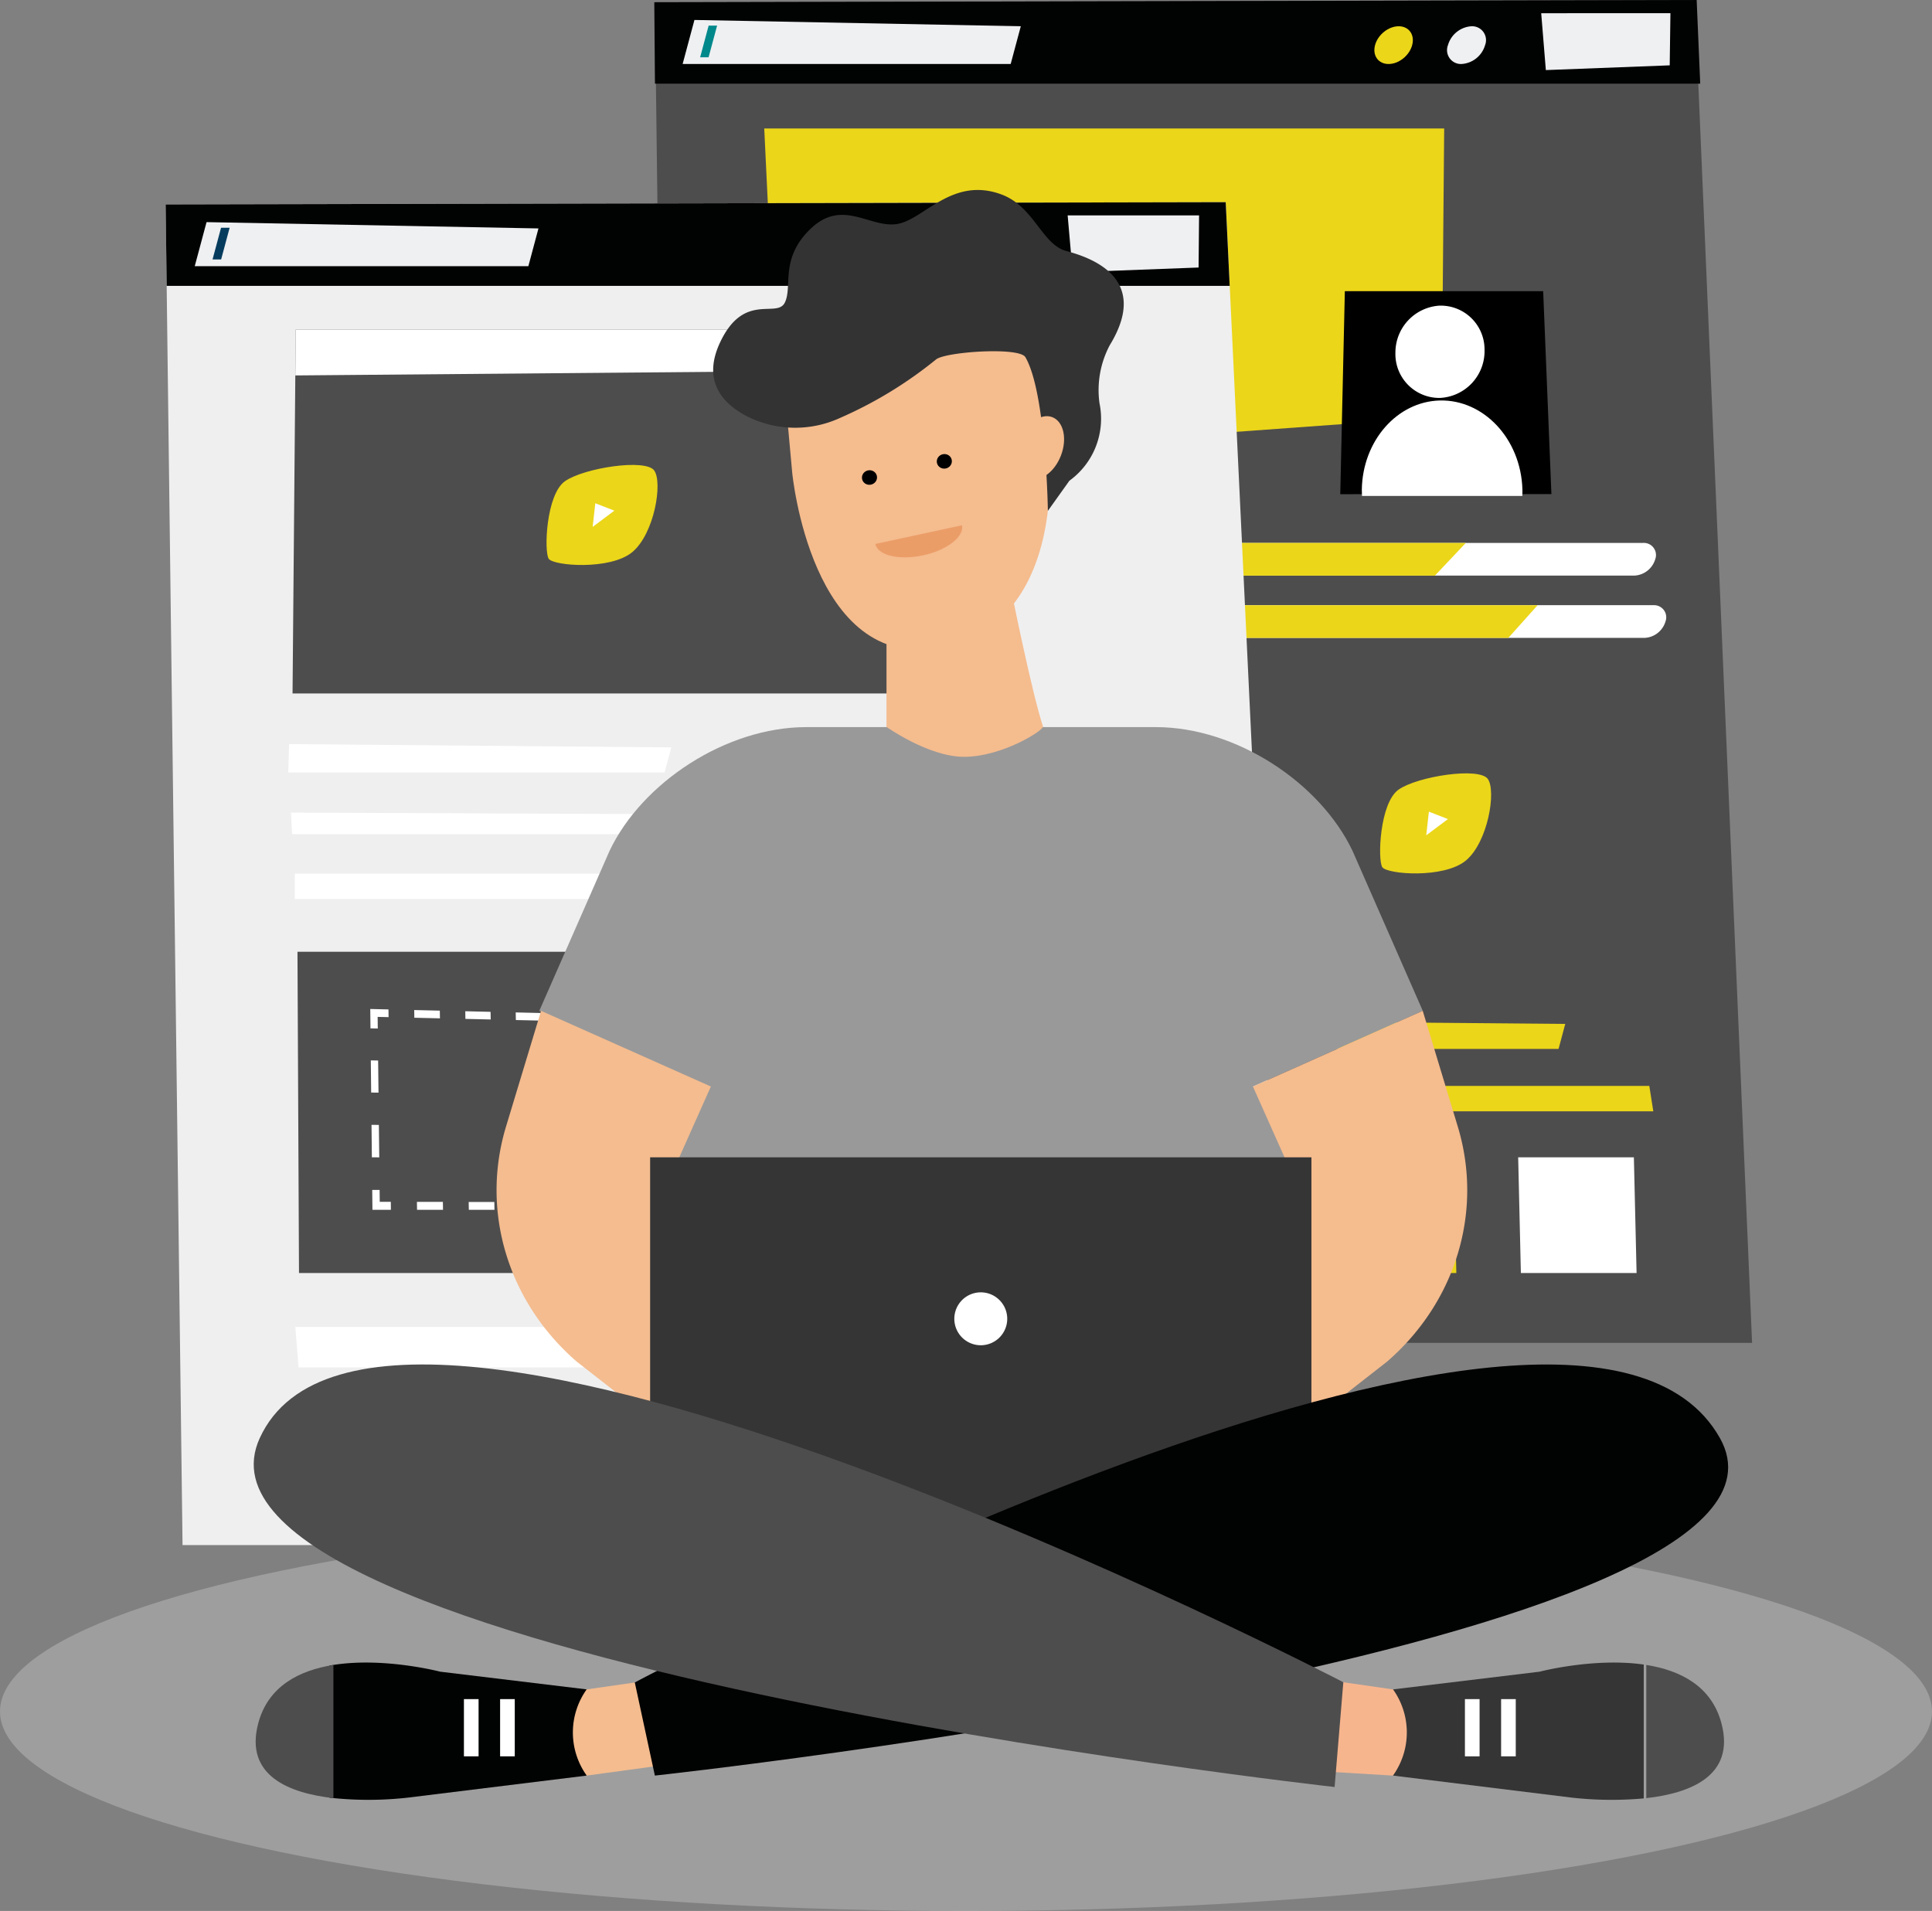 <svg xmlns="http://www.w3.org/2000/svg" width="295.557" height="292.36" viewBox="0 0 295.557 292.36">
    <rect x="0" y="0" width="295.557" height="292.36" fill="#808080" stroke="none"/>
    <defs>
        <style>
            .cls-1{fill:#ccc;opacity:.4}.cls-2{fill:#4e4d4d}.cls-3{fill:#ebd619}.cls-4{fill:#fff}.cls-5{fill:#efefef}.cls-6{fill:#010202}.cls-7{fill:#eff0f2}.cls-8{fill:none}.cls-9{fill:#053c5e}.cls-10{fill:#01888b}.cls-11{fill:#999}.cls-12{fill:#f5bc8e}.cls-13{fill:#f4bc8f}.cls-14{fill:#f7b58e}.cls-15{fill:#353535}.cls-16{fill:#cab7cc}.cls-17{fill:#333}.cls-18{fill:#eb9d68}
        </style>
    </defs>
    <g id="Illustrations" transform="translate(-134.86 -243.767)">
        <ellipse id="Ellipse_192" cx="147.778" cy="30.524" class="cls-1" data-name="Ellipse 192" rx="147.778" ry="30.524" transform="translate(134.86 475.079)"/>
        <g id="Group_533" data-name="Group 533" transform="translate(160.2 243.767)">
            <path id="Path_2760" d="M244.162 247.77l2.586 205.106H412.01l-8.774-205.449z" class="cls-2" data-name="Path 2760" transform="translate(-169.317 -247.427)"/>
            <path id="Path_2761" d="M329.88 413.1l-.13 4.333h57.577l1.025-3.827z" class="cls-3" data-name="Path 2761" transform="translate(-174.24 -256.956)"/>
            <g id="Group_517" data-name="Group 517" transform="translate(158.983 83.065)">
                <g id="Group_515" data-name="Group 515">
                    <path id="Path_2762" d="M399.158 340.556h-63.807a1.856 1.856 0 0 1-1.828-2.5 3.505 3.505 0 0 1 3.167-2.5h63.81a1.856 1.856 0 0 1 1.828 2.5 3.506 3.506 0 0 1-3.17 2.5z" class="cls-4" data-name="Path 2762" transform="translate(-333.435 -335.561)"/>
                    <path id="Path_2763" d="M373.347 335.561h-36.658a3.507 3.507 0 0 0-3.167 2.5 1.856 1.856 0 0 0 1.828 2.5h33.277z" class="cls-3" data-name="Path 2763" transform="translate(-333.435 -335.561)"/>
                </g>
                <g id="Group_516" data-name="Group 516" transform="translate(1.571 9.529)">
                    <path id="Path_2764" d="M400.825 350.666h-63.807a1.856 1.856 0 0 1-1.828-2.5 3.506 3.506 0 0 1 3.167-2.5h63.807a1.856 1.856 0 0 1 1.828 2.5 3.507 3.507 0 0 1-3.167 2.5z" class="cls-4" data-name="Path 2764" transform="translate(-335.102 -345.672)"/>
                    <path id="Path_2765" d="M384.43 345.672h-46.074a3.506 3.506 0 0 0-3.167 2.5 1.856 1.856 0 0 0 1.828 2.5h42.935z" class="cls-3" data-name="Path 2765" transform="translate(-335.102 -345.672)"/>
                </g>
            </g>
            <path id="Path_2766" d="M332.613 423.7l-.01 3.884h69.383l-.612-3.884z" class="cls-3" data-name="Path 2766" transform="translate(-174.404 -257.565)"/>
            <path id="Path_2767" d="M329.978 363.651l-.968 32.863h65.007l-1.374-32.863z" class="cls-2" data-name="Path 2767" transform="translate(-174.197 -254.112)"/>
            <path id="Path_2768" d="M264.382 319.759l-2.47-51.473h104.017l-.391 44.124z" class="cls-3" data-name="Path 2768" transform="translate(-170.338 -248.627)"/>
            <path id="Path_2769" d="M164.749 280.589l2.586 205.106h169.386l-9.8-205.449z" class="cls-5" data-name="Path 2769" transform="translate(-164.749 -249.314)"/>
            <path id="Path_2770" d="M164.749 280.589l.157 12.456h162.621l-.611-12.8z" class="cls-6" data-name="Path 2770" transform="translate(-164.749 -249.314)"/>
            <path id="Path_2771" d="M311.161 282.391l.762 8.7 19.268-.725.075-7.976z" class="cls-7" data-name="Path 2771" transform="translate(-173.171 -249.438)"/>
            <path id="Path_2772" d="M301.562 287.395a4.041 4.041 0 0 1-3.661 2.888 2.141 2.141 0 0 1-2.114-2.888 4.039 4.039 0 0 1 3.662-2.888 2.141 2.141 0 0 1 2.113 2.888z" class="cls-7" data-name="Path 2772" transform="translate(-172.28 -249.56)"/>
            <path id="Path_2773" d="M289.527 287.395a4.04 4.04 0 0 1-3.662 2.888 2.141 2.141 0 0 1-2.114-2.888 4.039 4.039 0 0 1 3.661-2.888 2.141 2.141 0 0 1 2.115 2.888z" class="cls-3" data-name="Path 2773" transform="translate(-171.588 -249.56)"/>
            <path id="Path_2774" d="M171.279 283.485l-1.806 6.739h51.036l1.547-5.776z" class="cls-7" data-name="Path 2774" transform="translate(-165.021 -249.501)"/>
            <path id="Line_1" d="M0 0" class="cls-8" data-name="Line 1" transform="translate(9.969 34.054)"/>
            <path id="Line_2" d="M0 0h1.031" class="cls-8" data-name="Line 2" transform="translate(8.182 40.723)"/>
            <g id="Group_518" data-name="Group 518" transform="translate(7.175 34.847)">
                <path id="Path_2775" d="M173.677 289.245h-1.315l1.3-4.844h1.315z" class="cls-9" data-name="Path 2775" transform="translate(-172.362 -284.401)"/>
            </g>
            <path id="Path_2776" d="M244.065 247.77l.1 12.456H404.07l-.543-12.8z" class="cls-6" data-name="Path 2776" transform="translate(-169.311 -247.427)"/>
            <path id="Path_2777" d="M388.025 249.572l.71 8.7 18.95-.725.109-7.976z" class="cls-7" data-name="Path 2777" transform="translate(-177.592 -247.55)"/>
            <path id="Path_2778" d="M378.563 254.576a4.008 4.008 0 0 1-3.613 2.888 2.125 2.125 0 0 1-2.066-2.888 4.009 4.009 0 0 1 3.613-2.888 2.125 2.125 0 0 1 2.066 2.888z" class="cls-7" data-name="Path 2778" transform="translate(-176.715 -247.672)"/>
            <ellipse id="Ellipse_145" cx="3.277" cy="2.502" class="cls-3" data-name="Ellipse 145" rx="3.277" ry="2.502" transform="rotate(-42.936 101.164 -229.97)"/>
            <path id="Path_2779" d="M250.471 250.666l-1.806 6.739h50.185l1.547-5.776z" class="cls-7" data-name="Path 2779" transform="translate(-169.576 -247.613)"/>
            <g id="Group_519" data-name="Group 519" transform="translate(81.772 3.916)">
                <path id="Path_2780" d="M252.8 256.427h-1.293l1.3-4.845h1.293z" class="cls-10" data-name="Path 2780" transform="translate(-251.511 -251.582)"/>
            </g>
            <path id="Path_2781" d="M185.832 300.921l-.484 55.676h91.578l-1.11-55.676z" class="cls-2" data-name="Path 2781" transform="translate(-165.934 -250.504)"/>
            <path id="Path_2782" d="M184.779 368.214l-.13 4.333h57.576l1.025-3.827z" class="cls-4" data-name="Path 2782" transform="translate(-165.894 -254.374)"/>
            <path id="Path_2783" d="M186.46 473.527l-.13 4.333h57.576l1.025-3.827z" class="cls-4" data-name="Path 2783" transform="translate(-165.991 -260.431)"/>
            <path id="Path_2784" d="M185.09 379.332l.174 3.3h87.661l.782-2.918z" class="cls-4" data-name="Path 2784" transform="translate(-165.919 -255.014)"/>
            <path id="Path_2785" d="M185.716 389.239l-.01 3.884h69.384l-.612-3.884z" class="cls-4" data-name="Path 2785" transform="translate(-165.955 -255.583)"/>
            <path id="Path_2786" d="M185.8 307.942l90.17-.775-.125-6.246h-89.988z" class="cls-4" data-name="Path 2786" transform="translate(-165.96 -250.504)"/>
            <path id="Path_2787" d="M262.406 399.924l1.9 22.167h62.945l-2.177-22.167z" class="cls-4" data-name="Path 2787" transform="translate(-170.366 -256.198)"/>
            <path id="Path_2788" d="M265.207 431.648h63.225l-.32 3.608h-62.84z" class="cls-4" data-name="Path 2788" transform="translate(-170.527 -258.023)"/>
            <path id="Path_2789" d="M266.437 439.307h63.225l-.32 3.608H266.5z" class="cls-4" data-name="Path 2789" transform="translate(-170.598 -258.463)"/>
            <path id="Path_2790" d="M268.761 446.965h63.225l-.32 3.608h-62.84z" class="cls-4" data-name="Path 2790" transform="translate(-170.732 -258.904)"/>
            <g id="Group_520" data-name="Group 520" transform="translate(58.268 71.132)">
                <path id="Path_2791" d="M229.408 325.379c-2.915 2.032-3.228 10.785-2.5 11.876s9.456 1.784 12.809-1.039 4.644-10.592 3.337-12.456-10.73-.413-13.646 1.619z" class="cls-3" data-name="Path 2791" transform="translate(-226.574 -322.9)"/>
                <path id="Path_2792" d="M234.465 329.117l-.405 3.619 3.318-2.484z" class="cls-4" data-name="Path 2792" transform="translate(-227.004 -323.257)"/>
            </g>
            <g id="Group_521" data-name="Group 521" transform="translate(185.79 118.317)">
                <path id="Path_2793" d="M364.712 375.444c-2.915 2.032-3.228 10.785-2.5 11.876s9.456 1.784 12.809-1.039 4.644-10.592 3.337-12.456-10.731-.413-13.646 1.619z" class="cls-3" data-name="Path 2793" transform="translate(-361.878 -372.964)"/>
                <path id="Path_2794" d="M369.769 379.182l-.405 3.619 3.319-2.484z" class="cls-4" data-name="Path 2794" transform="translate(-362.308 -373.322)"/>
            </g>
            <path id="Path_2795" d="M186.147 401.922l.233 49.152h63.446l-2.4-49.152z" class="cls-2" data-name="Path 2795" transform="translate(-165.98 -256.313)"/>
            <g id="Group_530" data-name="Group 530" transform="translate(31.302 154.367)">
                <g id="Group_522" data-name="Group 522" transform="translate(38.238 27.772)">
                    <path id="Path_2796" d="M241.232 443.632h-2.664l-.034-1.182h1.6l-.052-1.769h1.063z" class="cls-4" data-name="Path 2796" transform="translate(-238.533 -440.682)"/>
                </g>
                <g id="Group_523" data-name="Group 523" transform="translate(7.14 29.51)">
                    <path id="Path_2797" d="M232.862 443.738h-3.83l-.03-1.19h3.828zm-7.684 0H221.3l-.026-1.2h3.876zm-7.778 0h-3.924l-.022-1.2h3.923zm-7.873 0h-3.973l-.017-1.212h3.971z" class="cls-4" data-name="Path 2797" transform="translate(-205.537 -442.526)"/>
                </g>
                <g id="Group_524" data-name="Group 524" transform="translate(.301 27.68)">
                    <path id="Path_2798" d="M201.14 443.626h-2.826l-.033-3.042h1.13l.021 1.823h1.693z" class="cls-4" data-name="Path 2798" transform="translate(-198.281 -440.584)"/>
                </g>
                <g id="Group_525" data-name="Group 525" transform="translate(.086 7.86)">
                    <path id="Path_2799" d="M199.341 434.391l-1.128-.007-.054-4.967 1.124.011zm-.113-9.9l-1.123-.015-.054-4.92 1.12.019z" class="cls-4" data-name="Path 2799" transform="translate(-198.052 -419.554)"/>
                </g>
                <g id="Group_526" data-name="Group 526">
                    <path id="Path_2800" d="M199.111 414.2l-1.117-.024-.032-2.962 2.786.065.014 1.181-1.671-.038z" class="cls-4" data-name="Path 2800" transform="translate(-197.961 -411.215)"/>
                </g>
                <g id="Group_527" data-name="Group 527" transform="translate(6.725 .158)">
                    <path id="Path_2801" d="M232.059 413.168l-3.781-.085-.029-1.157 3.779.089zm-7.585-.168l-3.826-.087-.025-1.164 3.824.09zm-7.675-.173l-3.872-.088-.021-1.171 3.87.091zm-7.767-.175l-3.919-.089-.017-1.178 3.917.092z" class="cls-4" data-name="Path 2801" transform="translate(-205.097 -411.382)"/>
                </g>
                <g id="Group_528" data-name="Group 528" transform="translate(37.412 .878)">
                    <path id="Path_2802" d="M240.372 415.081l-1.052-.022-.051-1.726-1.579-.036-.033-1.151 2.629.062z" class="cls-4" data-name="Path 2802" transform="translate(-237.656 -412.147)"/>
                </g>
                <g id="Group_529" data-name="Group 529" transform="translate(39.216 8.543)">
                    <path id="Path_2803" d="M241.057 434.674l-1.057-.006-.142-4.818 1.058.01zm-.289-9.607l-1.056-.014-.141-4.775 1.054.019z" class="cls-4" data-name="Path 2803" transform="translate(-239.571 -420.279)"/>
                </g>
            </g>
            <path id="Path_2804" d="M185.795 462.826l.5 6.186h64.814l-.124-6.186z" class="cls-4" data-name="Path 2804" transform="translate(-165.96 -259.816)"/>
            <g id="Group_532" data-name="Group 532" transform="translate(179.697 44.549)">
                <path id="Path_2805" d="M356.11 294.695l-.7 31.055 32.3-.015-1.26-31.04z" data-name="Path 2805" transform="translate(-355.413 -294.695)"/>
                <g id="Group_531" data-name="Group 531" transform="translate(3.293 2.207)">
                    <path id="Path_2806" d="M383.462 327.042c.013-.337.024-.676.014-1.019-.248-7.757-5.959-13.743-12.63-13.586-6.531.156-11.818 6.167-11.938 13.626 0 .33.01.655.027.979z" class="cls-4" data-name="Path 2806" transform="translate(-358.907 -297.922)"/>
                    <path id="Path_2807" d="M377.995 303.752a6.7 6.7 0 0 0-6.945-6.709 7.194 7.194 0 0 0-6.689 7.2 6.716 6.716 0 0 0 6.8 6.916 7.174 7.174 0 0 0 6.834-7.407z" class="cls-4" data-name="Path 2807" transform="translate(-359.221 -297.036)"/>
                </g>
            </g>
            <path id="Path_2808" d="M373.145 452.994h-17.7l-.414-17.7h17.7z" class="cls-3" data-name="Path 2808" transform="translate(-175.694 -258.232)"/>
            <path id="Path_2809" d="M402.4 452.994h-17.7l-.414-17.7h17.7z" class="cls-4" data-name="Path 2809" transform="translate(-177.376 -258.232)"/>
        </g>
        <g id="Group_545" data-name="Group 545" transform="translate(173.674 272.84)">
            <path id="Path_2810" d="M342.9 425.677l-8.326-5.231 25.978-11.583-10.752-24.488c-4.973-10.444-17.815-18.911-30.081-18.918h-53.483c-12.267.008-25.11 8.475-30.082 18.918L225.4 408.863l25.978 11.583-8.325 5.231-4.613 39.793 54.537-.855 54.537.855z" class="cls-11" data-name="Path 2810" transform="translate(-181.712 -283.289)"/>
            <path id="Path_2811" d="M366.5 411.512l5.363 17.716c3.912 12.925-.263 26.8-10.817 35.951l-24.334 19.007-7.823-21.272 13.459-12.552a13.681 13.681 0 0 0 3.337-15.7l-5.158-11.562z" class="cls-12" data-name="Path 2811" transform="translate(-187.664 -285.938)"/>
            <g id="Group_537" data-name="Group 537" transform="translate(.296 225.286)">
                <path id="Path_2812" d="M254.5 531.741l-21.672 2.942-4.168-4.583 2.117-8.306 20.829-3z" class="cls-13" data-name="Path 2812" transform="translate(-182.195 -517.394)"/>
                <g id="Group_536" data-name="Group 536">
                    <path id="Path_2813" d="M230.686 521.411l-22.419-2.711s-9.061-2.376-16.934-.926v20.2a53.8 53.8 0 0 0 12.076-.013l27.276-3.363-.31-.469a11.343 11.343 0 0 1 .311-12.718z" class="cls-6" data-name="Path 2813" transform="translate(-180.048 -517.309)"/>
                    <path id="Path_2814" d="M179.741 526.673c1.5-5.75 6.31-8.156 11.513-8.981v20.379c-6.754-.76-13.6-3.419-11.513-11.398z" class="cls-2" data-name="Path 2814" transform="translate(-179.359 -517.331)"/>
                    <g id="Group_534" data-name="Group 534" transform="translate(37.396 5.589)">
                        <path id="Line_3" d="M0 0v8.757" class="cls-14" data-name="Line 3" transform="translate(1.121)"/>
                        <path id="Rectangle_149" d="M0 0h2.242v8.757H0z" class="cls-4" data-name="Rectangle 149"/>
                    </g>
                    <g id="Group_535" data-name="Group 535" transform="translate(31.861 5.589)">
                        <path id="Line_4" d="M0 0v8.757" class="cls-14" data-name="Line 4" transform="translate(1.121)"/>
                        <path id="Rectangle_150" d="M0 0h2.242v8.757H0z" class="cls-4" data-name="Rectangle 150"/>
                    </g>
                </g>
            </g>
            <path id="Path_2815" d="M225.27 411.512l-5.363 17.716c-3.912 12.925.263 26.8 10.817 35.951l24.334 19.007 7.823-21.272-13.46-12.552a13.682 13.682 0 0 1-3.336-15.7l5.163-11.571z" class="cls-13" data-name="Path 2815" transform="translate(-181.312 -285.938)"/>
            <g id="Group_541" data-name="Group 541" transform="translate(152.255 225.284)">
                <path id="Path_2816" d="M340.592 533.367l22.036 1.317 4.172-4.584-2.117-8.306-20.829-3z" class="cls-14" data-name="Path 2816" transform="translate(-340.592 -517.392)"/>
                <g id="Group_540" data-name="Group 540" transform="translate(22.036)">
                    <path id="Path_2817" d="M402.327 517.612c-7.62-1.091-15.935 1.091-15.935 1.091l-22.419 2.707a11.342 11.342 0 0 1 .309 12.719l-.309.469 27.275 3.363a54.9 54.9 0 0 0 11.078.128z" class="cls-15" data-name="Path 2817" transform="translate(-363.973 -517.307)"/>
                    <path id="Path_2818" d="M416.592 526.673c-1.5-5.75-6.31-8.156-11.513-8.981v20.379c6.753-.76 13.6-3.419 11.513-11.398z" class="cls-2" data-name="Path 2818" transform="translate(-366.337 -517.329)"/>
                    <g id="Group_538" data-name="Group 538" transform="translate(10.999 5.592)">
                        <path id="Line_5" d="M0 0v8.757" class="cls-14" data-name="Line 5" transform="translate(1.121)"/>
                        <path id="Rectangle_151" d="M0 0h2.242v8.757H0z" class="cls-4" data-name="Rectangle 151"/>
                    </g>
                    <g id="Group_539" data-name="Group 539" transform="translate(16.534 5.592)">
                        <path id="Line_6" d="M0 0v8.757" class="cls-14" data-name="Line 6" transform="translate(1.121)"/>
                        <path id="Rectangle_152" d="M0 0h2.242v8.757H0z" class="cls-4" data-name="Rectangle 152"/>
                    </g>
                </g>
            </g>
            <g id="Group_542" data-name="Group 542" transform="translate(60.643 147.988)">
                <path id="Rectangle_153" d="M0 0h101.165v60.545H0z" class="cls-15" data-name="Rectangle 153"/>
                <path id="Rectangle_154" d="M0 0h101.165v5.045H0z" class="cls-16" data-name="Rectangle 154" transform="translate(0 58.023)"/>
                <path id="Path_2819" d="M292.764 461.257a4.047 4.047 0 1 0 4.047-4.047 4.047 4.047 0 0 0-4.047 4.047z" class="cls-4" data-name="Path 2819" transform="translate(-246.229 -436.555)"/>
            </g>
            <path id="Path_2820" d="M406.907 480.188c17.963 31.992-162.936 51.627-162.936 51.627l-3.071-14.249s143.858-76.827 166.007-37.378z" class="cls-6" data-name="Path 2820" transform="translate(-182.603 -289.24)"/>
            <path id="Path_2821" d="M179.965 480.187C164.706 513.554 344.4 533.562 344.4 533.562l1.334-16.03S198 440.739 179.965 480.187z" class="cls-2" data-name="Path 2821" transform="translate(-179.045 -289.24)"/>
            <g id="Group_544" data-name="Group 544" transform="translate(70.286)">
                <path id="Path_2822" d="M305.69 364.116c-1.666-5.044-4.685-20-4.685-20l-19.25 3.76V364.2s6.388 4.531 11.762 4.575c5.872.05 12.383-4.091 12.173-4.659z" class="cls-12" data-name="Path 2822" transform="translate(-255.239 -282.062)"/>
                <g id="Group_543" data-name="Group 543" transform="translate(9.846 14.171)">
                    <path id="Path_2823" d="M304.686 314.7l-3.628-21.385-36.991 4.38 2.242 24.636s2.859 30.488 22.55 26.861c21.299-3.929 16.775-34.769 15.827-34.492z" class="cls-12" data-name="Path 2823" transform="translate(-264.068 -293.31)"/>
                </g>
                <path id="Path_2824" d="M312.724 310.906a14.658 14.658 0 0 1 1.573-8.9c6.389-10.455-3.282-13.5-6.654-14.4-3.728-1-4.916-6.8-9.924-8.656-7.647-2.829-11.954 4.017-16.1 4.544s-8.247-3.9-13.059.678-2.753 8.851-3.975 11.321-6.243-1.669-9.891 6.063c-2.775 5.881.29 9.331 4.048 11.311a16.421 16.421 0 0 0 14.14.34 63.81 63.81 0 0 0 14.837-9.014c1.439-1.172 12.728-1.949 13.666-.347 3.182 5.435 3.441 23.512 3.441 23.512l3.293-4.611a11.709 11.709 0 0 0 4.605-11.841z" class="cls-17" data-name="Path 2824" transform="translate(-253.621 -278.275)"/>
                <path id="Path_2825" d="M303.428 318.607c-.992 2.581-.4 5.208 1.32 5.871s3.923-.893 4.914-3.472.4-5.208-1.32-5.871-3.922.892-4.914 3.472z" class="cls-12" data-name="Path 2825" transform="translate(-256.458 -280.386)"/>
                <ellipse id="Ellipse_146" cx="1.155" cy="1.112" data-name="Ellipse 146" rx="1.155" ry="1.112" transform="rotate(-12.187 207.465 -138.911)"/>
                <ellipse id="Ellipse_147" cx="1.155" cy="1.112" data-name="Ellipse 147" rx="1.155" ry="1.112" transform="rotate(-12.187 213.323 -84.047)"/>
                <path id="Path_2826" d="M293.2 332.693c.374 1.729-2.273 3.81-5.944 4.6s-6.933.026-7.314-1.74" class="cls-18" data-name="Path 2826" transform="translate(-255.135 -281.405)"/>
            </g>
        </g>
    </g>
</svg>
